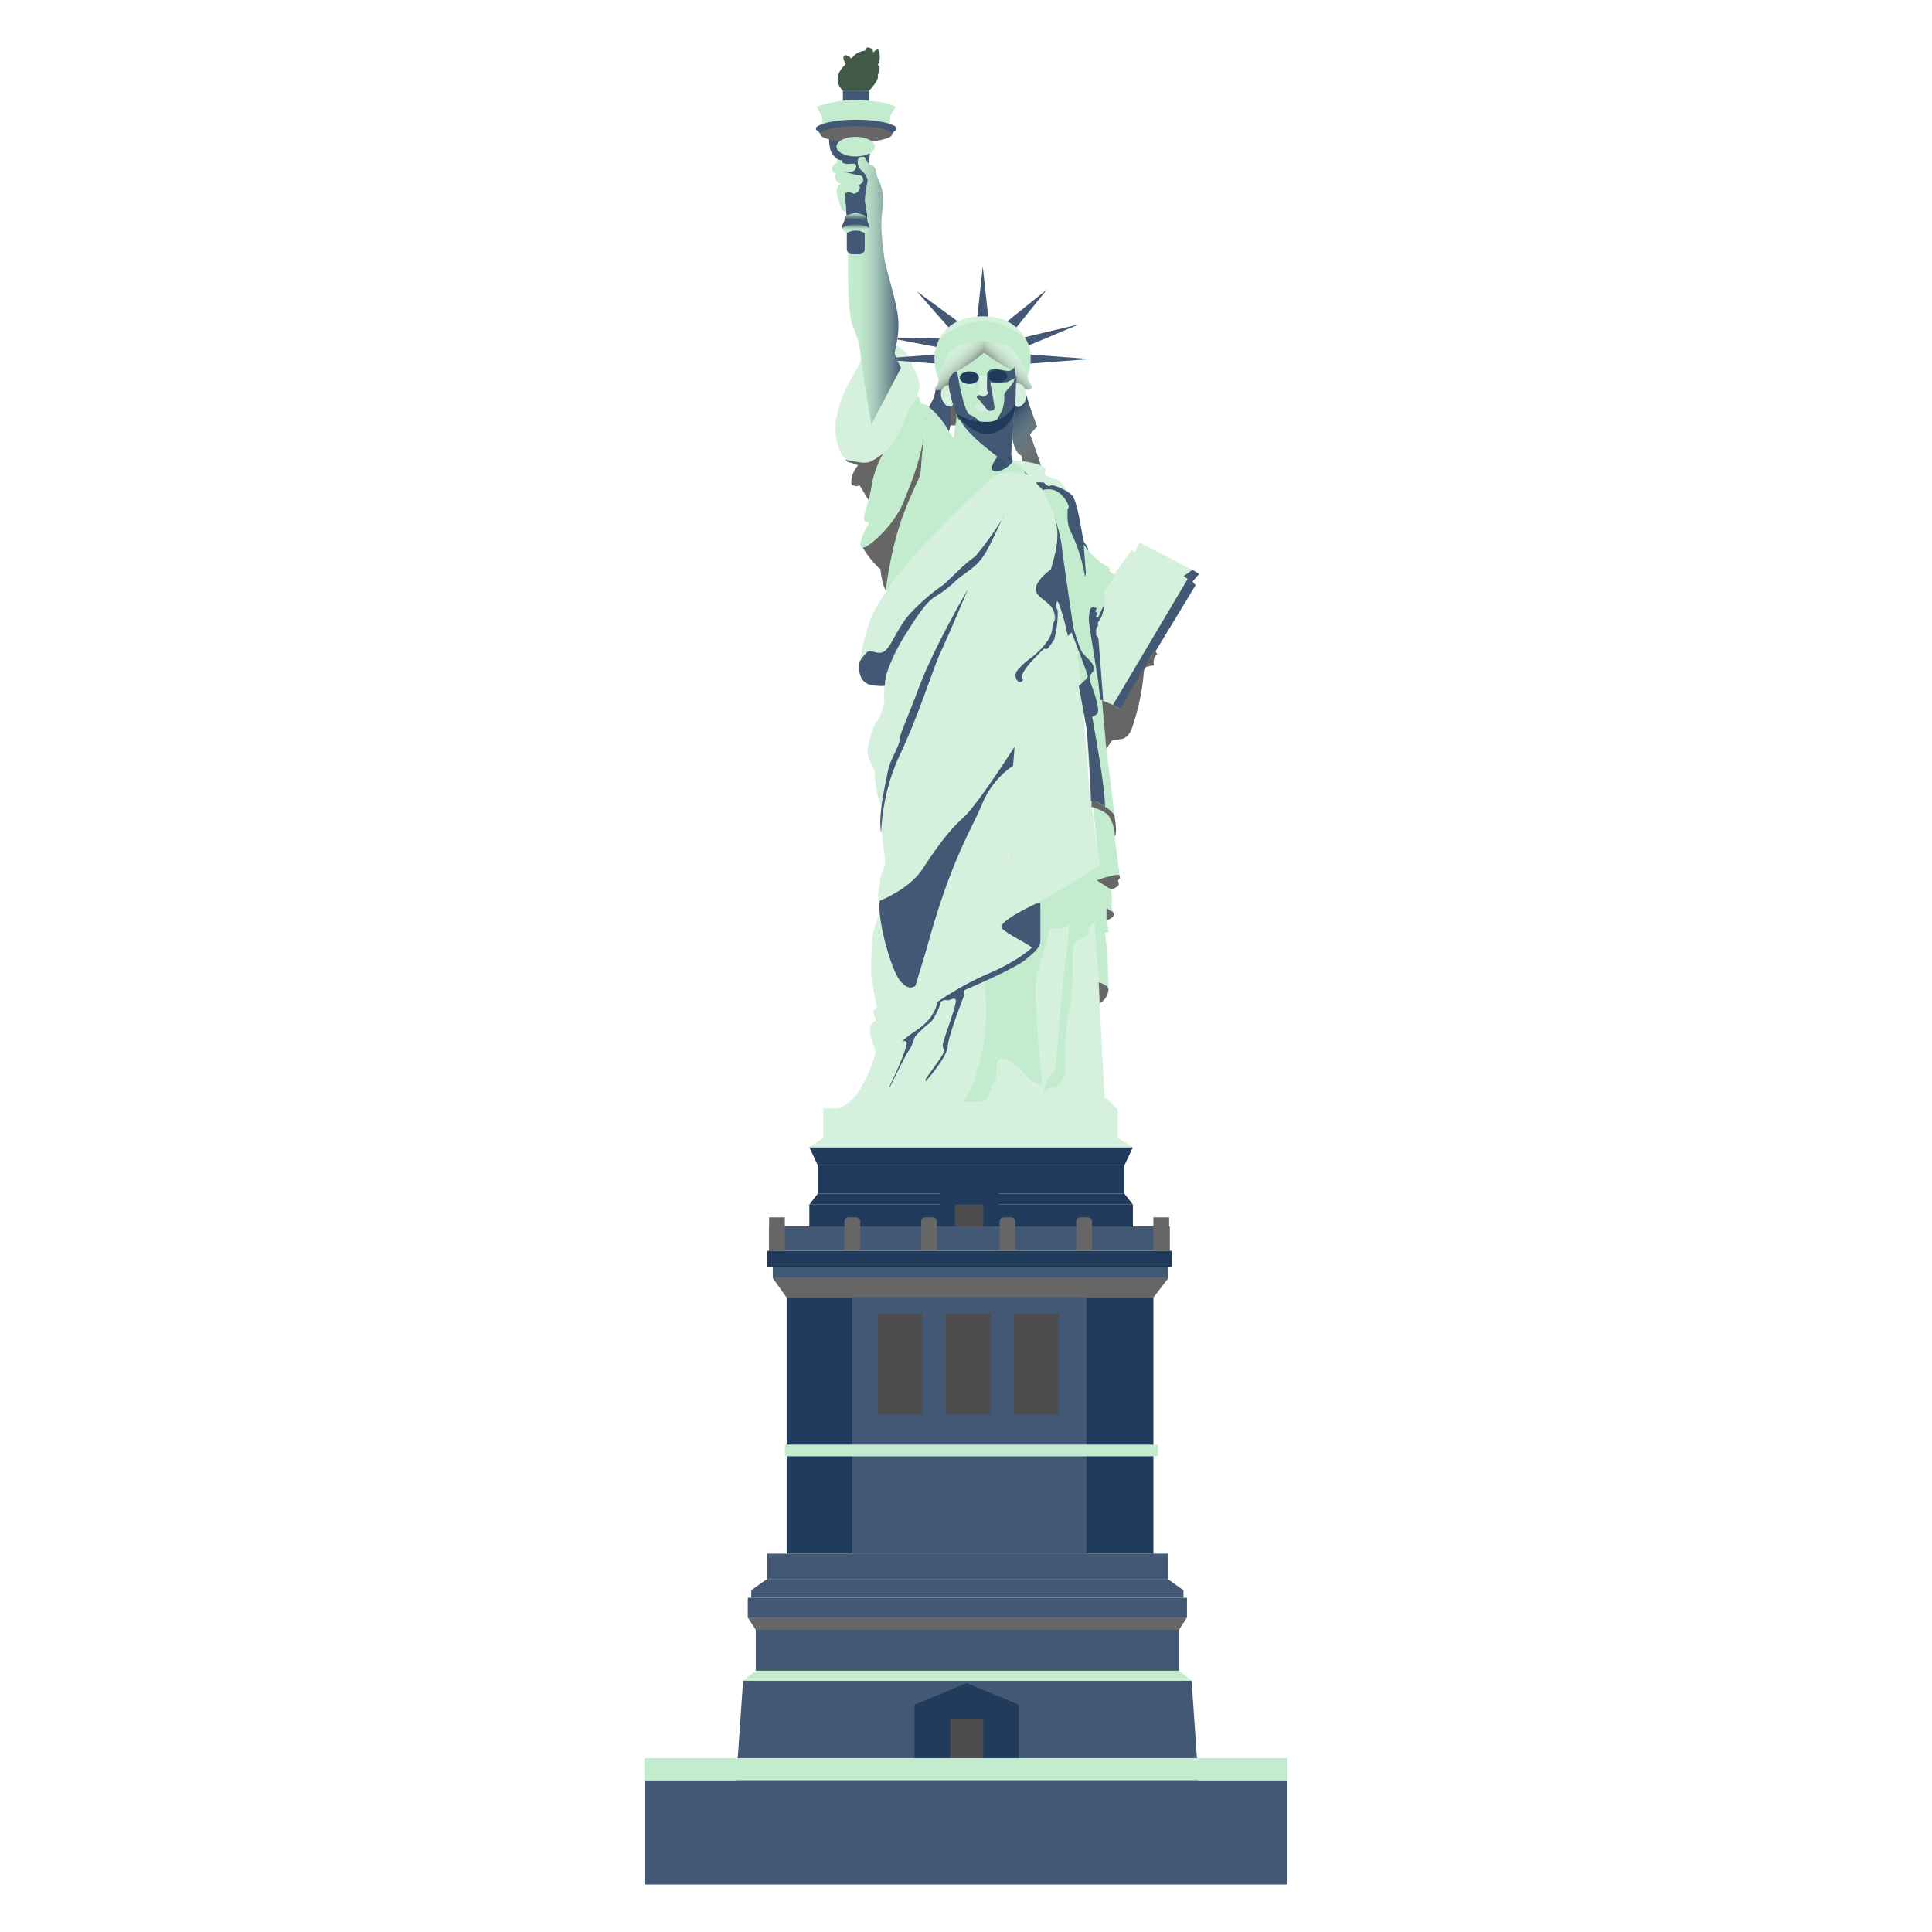 <svg id="Layer_1" data-name="Layer 1" xmlns="http://www.w3.org/2000/svg" xmlns:xlink="http://www.w3.org/1999/xlink" viewBox="0 0 460 460"><defs><style>.cls-1{fill:#c3ebce;}.cls-2{fill:#425874;}.cls-3{fill:#d5f1dd;}.cls-4,.cls-6{fill:#213b5c;}.cls-5{fill:url(#linear-gradient);}.cls-6{opacity:0.85;}.cls-7{fill:url(#linear-gradient-2);}.cls-8{fill:url(#linear-gradient-3);}.cls-9{fill:#666;}.cls-10{fill:#4d4d4d;}.cls-11{fill:#415947;}.cls-12{fill:url(#linear-gradient-4);}.cls-13{fill:url(#linear-gradient-5);}.cls-14{fill:url(#linear-gradient-6);}</style><linearGradient id="linear-gradient" x1="239.41" y1="98.56" x2="251.09" y2="110.24" gradientUnits="userSpaceOnUse"><stop offset="0" stop-color="#d5f1dd" stop-opacity="0"/><stop offset="0.18" stop-color="#b4c7b9" stop-opacity="0.3"/><stop offset="0.4" stop-color="#929d95" stop-opacity="0.6"/><stop offset="0.61" stop-color="#7a7f7b" stop-opacity="0.82"/><stop offset="0.82" stop-color="#6b6c6b" stop-opacity="0.95"/><stop offset="1" stop-color="#666"/></linearGradient><linearGradient id="linear-gradient-2" x1="243.74" y1="80.2" x2="237.07" y2="87.35" gradientUnits="userSpaceOnUse"><stop offset="0" stop-color="#c3ebce" stop-opacity="0"/><stop offset="0.28" stop-color="#c1e8cb" stop-opacity="0.03"/><stop offset="0.47" stop-color="#b9dcc2" stop-opacity="0.11"/><stop offset="0.63" stop-color="#abc9b3" stop-opacity="0.26"/><stop offset="0.77" stop-color="#98ad9e" stop-opacity="0.47"/><stop offset="0.9" stop-color="#7f8a82" stop-opacity="0.73"/><stop offset="1" stop-color="#666"/></linearGradient><linearGradient id="linear-gradient-3" x1="224.22" y1="79.76" x2="231.23" y2="87.55" xlink:href="#linear-gradient-2"/><linearGradient id="linear-gradient-4" x1="201.9" y1="69.19" x2="214.51" y2="69.19" gradientUnits="userSpaceOnUse"><stop offset="0.09" stop-color="#c3ebce" stop-opacity="0"/><stop offset="0.13" stop-color="#bce3c9" stop-opacity="0.05"/><stop offset="0.73" stop-color="#657f8c" stop-opacity="0.73"/><stop offset="1" stop-color="#425874"/></linearGradient><linearGradient id="linear-gradient-5" x1="203.75" y1="55.48" x2="203.75" y2="53.24" gradientUnits="userSpaceOnUse"><stop offset="0.29" stop-color="#c3ebce" stop-opacity="0"/><stop offset="0.45" stop-color="#9fc2b5" stop-opacity="0.28"/><stop offset="0.7" stop-color="#6d8992" stop-opacity="0.67"/><stop offset="0.89" stop-color="#4e657c" stop-opacity="0.91"/><stop offset="1" stop-color="#425874"/></linearGradient><linearGradient id="linear-gradient-6" x1="203.75" y1="49.9" x2="203.75" y2="52.67" gradientUnits="userSpaceOnUse"><stop offset="0.29" stop-color="#425874" stop-opacity="0"/><stop offset="0.34" stop-color="#3f5572" stop-opacity="0.09"/><stop offset="0.64" stop-color="#2f4766" stop-opacity="0.58"/><stop offset="0.87" stop-color="#253e5f" stop-opacity="0.89"/><stop offset="1" stop-color="#213b5c"/></linearGradient></defs><title>newyork</title><path class="cls-1" d="M225.84,91.18l1.85,7.07s.44,1.57,1.55,1.81,4.76.79,5.32.79A15.23,15.23,0,0,0,239,99.68c1.24-.66,2.69-3.25,2.69-3.25l.38-8.39L239.38,84l-6.94-1.86-4,2.42-2.63,2.24Z"/><polygon class="cls-2" points="251.83 120.5 246.79 128.2 243.13 142.01 253.13 157.95 258.69 152.27 251.83 120.5"/><polygon class="cls-1" points="234.49 111.95 241.26 109.52 245.5 111.95 251.76 118.86 250.41 127.18 234.49 111.95"/><path class="cls-3" d="M228.14,264.15h37.71s-1.71-2.58-2.87-2.74l-2.18-42.26L253,216.62l-7.11,5.54-9.68,23.66-8,16.52Z"/><path class="cls-1" d="M234.4,231.25s-.26,21.73-2.85,25.91-3.42,5.19-3.42,5.19h5.18a2.11,2.11,0,0,0,2-1.53c.7-1.63.93-3,1.63-3.34s-.23-4.82,1.09-5.36,4.2,1.09,7,4.74a17.57,17.57,0,0,0,3.11,1.63s-2.23-21.73-1.31-25.87,3.68-12.28,4-15a64.56,64.56,0,0,0,0-8Z"/><path class="cls-1" d="M248.5,260.41a3,3,0,0,1,2.8-1.49c1.39-1,2.39-2.77,2.39-5.54A58.07,58.07,0,0,1,255,238.09c.65-6,.11-12.25.84-13.47a2.58,2.58,0,0,1,2.05-1.23,2.31,2.31,0,0,0,1.31-2c.16-1.63,1.63-1.39,1.63-2.2s1.14-4.81-2-5.87a7,7,0,0,1-3.88-1.14,17.2,17.2,0,0,0-2.44-.65l-3.22,2.45v7s4.14.5,5-.72-.77,8.4-1.66,18.42-1.1,15.57-1.64,16.3S248.42,258.07,248.5,260.41Z"/><path class="cls-4" d="M241.67,96.29s-.84,7.28-.5,8.74,1.12,3.28,2,3.32l1,4.51h4.32s-2.91-8.8-3.3-9.4l1.71-1.94s-2.41-6.33-2.49-7.53c0,0,0,2.16-1.71,2.5C241.63,96.66,241.67,96.29,241.67,96.29Z"/><path class="cls-5" d="M241.67,96.29s-.84,7.28-.5,8.74,1.12,3.28,2,3.32l1,4.51h4.32s-2.91-8.8-3.3-9.4l1.71-1.94s-2.41-6.33-2.49-7.53c0,0-.34,2-1.38,2.45C241.69,96.7,241.67,96.29,241.67,96.29Z"/><path class="cls-3" d="M223.38,90l1.62-6.6,7.14-4,7.68,1.3,3.9,3.25a41.12,41.12,0,0,1,.95,5.49,3.73,3.73,0,0,0,1,2.43c.3.35-.19.75-.48.83a3.84,3.84,0,0,1-3.63-1.67,4.21,4.21,0,0,1-.37-2.89,35.33,35.33,0,0,1-6.93-4.28,42.93,42.93,0,0,1-7.95,5.38c-.12,1.55-.29,3.63-1.63,3.87s-2-.08-2.08-.45.57-.77.77-1.55A1.38,1.38,0,0,0,223.38,90Z"/><path class="cls-1" d="M227.64,98.41a43.29,43.29,0,0,1-.66,6.21s3.08,6,7.51,7.33a5.72,5.72,0,0,0,6.61-2.08s-.45-.44-.39-2.72,1-10.87,1-10.87a7,7,0,0,1-5.88,4.11A12.06,12.06,0,0,1,227.64,98.41Z"/><path class="cls-6" d="M236,112.25a5.45,5.45,0,0,0,5.09-2.38,9.31,9.31,0,0,0-.38-1.65c.13-3.14-.56-4.15-.73-4.2a16.51,16.51,0,0,0-1.66,3.28C237.74,109,236.28,109.4,236,112.25Z"/><path class="cls-7" d="M245.71,91.91a3.73,3.73,0,0,1-1-2.43c.06-1.12-1.26-9-1.26-9l-3.24-3.33-6-1V84l.09-.07a35.33,35.33,0,0,0,6.93,4.28,4.21,4.21,0,0,0,.37,2.89,3.84,3.84,0,0,0,3.63,1.67C245.51,92.66,246,92.25,245.71,91.91Z"/><path class="cls-8" d="M234.22,76.09l-1.73-.29-7,2.83L223.38,90a1.38,1.38,0,0,1,0,1.11c-.2.77-.86,1.18-.77,1.55s.73.69,2.08.45,1.51-2.32,1.63-3.87A42,42,0,0,0,234.22,84Z"/><path class="cls-2" d="M225.44,104.34s1.75-4.67,1-7.59c0,0-1.36-.1-1.52-.74a10.29,10.29,0,0,0-.45-1.64,2.72,2.72,0,0,1-.24-1.5h-1.51s0,2-2.19,4.92S225.44,104.34,225.44,104.34Z"/><polygon class="cls-4" points="237.85 292.01 223.74 292.01 223.74 282.86 230.8 279.61 237.85 282.86 237.85 292.01"/><rect class="cls-2" x="153.45" y="423.86" width="153.1" height="24.83"/><polygon class="cls-2" points="285.57 427.05 175.07 427.05 176.93 400.16 283.71 400.16 285.57 427.05"/><rect class="cls-1" x="153.45" y="418.59" width="153.1" height="5.27"/><polygon class="cls-1" points="283.71 400.16 176.93 400.16 179.93 397.8 280.72 397.8 283.71 400.16"/><rect class="cls-2" x="179.94" y="388.05" width="100.77" height="9.74"/><polygon class="cls-9" points="280.72 388.05 179.94 388.05 178.04 385.12 282.61 385.12 280.72 388.05"/><rect class="cls-2" x="178.04" y="380.42" width="104.57" height="4.7"/><rect class="cls-2" x="178.88" y="378.62" width="102.9" height="1.8"/><rect class="cls-2" x="182.68" y="369.92" width="95.5" height="6.14"/><polygon class="cls-2" points="281.77 378.62 178.88 378.62 182.48 376.06 278.17 376.06 281.77 378.62"/><rect class="cls-4" x="187.3" y="308.95" width="87.32" height="60.97"/><rect class="cls-2" x="183.99" y="301.67" width="94.19" height="2.65"/><polygon class="cls-9" points="278.18 304.32 183.99 304.32 187.3 308.95 274.61 308.95 278.18 304.32"/><rect class="cls-2" x="202.91" y="308.83" width="55.8" height="61.1"/><rect class="cls-10" x="208.97" y="312.76" width="10.62" height="23.99"/><rect class="cls-10" x="225.18" y="312.76" width="10.62" height="23.99"/><rect class="cls-10" x="241.39" y="312.76" width="10.62" height="23.99"/><rect class="cls-1" x="186.87" y="343.95" width="88.83" height="2.79"/><rect class="cls-4" x="192.7" y="286.81" width="77.04" height="6.5"/><rect class="cls-4" x="182.68" y="297.82" width="96.35" height="3.85"/><rect class="cls-2" x="183.11" y="292.01" width="95.41" height="5.81"/><rect class="cls-9" x="183.11" y="289.85" width="3.76" height="7.97"/><rect class="cls-9" x="274.61" y="289.85" width="3.76" height="7.97"/><path class="cls-9" d="M257.28,289.85H259a1,1,0,0,1,1,1v6.94a0,0,0,0,1,0,0h-3.76a0,0,0,0,1,0,0v-6.94a1,1,0,0,1,1-1Z"/><path class="cls-9" d="M239,289.85h1.7a1,1,0,0,1,1,1v6.94a0,0,0,0,1,0,0H238a0,0,0,0,1,0,0v-6.94A1,1,0,0,1,239,289.85Z"/><path class="cls-9" d="M220.37,289.85h1.7a1,1,0,0,1,1,1v6.94a0,0,0,0,1,0,0h-3.76a0,0,0,0,1,0,0v-6.94a1,1,0,0,1,1-1Z"/><path class="cls-9" d="M202.12,289.85h1.7a1,1,0,0,1,1,1v6.94a0,0,0,0,1,0,0h-3.76a0,0,0,0,1,0,0v-6.94A1,1,0,0,1,202.12,289.85Z"/><rect class="cls-10" x="227.37" y="285.9" width="6.75" height="6.11"/><rect class="cls-4" x="194.71" y="277.45" width="73.01" height="6.76"/><polygon class="cls-4" points="267.72 277.45 194.71 277.45 192.7 273.15 269.74 273.15 267.72 277.45"/><polygon class="cls-4" points="269.74 286.81 192.7 286.81 194.71 284.21 267.72 284.21 269.74 286.81"/><rect class="cls-3" x="196.02" y="263.89" width="70.11" height="6.98"/><path class="cls-9" d="M205.34,130.25a23.5,23.5,0,0,0,3.09,4.13c.74.76.83,1,1.18,1,0,0,.4,4.21,1.39,5.26l.59-1A45.43,45.43,0,0,1,213.15,129c1.61-6.25,2.11-6.59,2.11-6.59s1.58-4.37,2.91-7l1.12-1.82a69.55,69.55,0,0,1,.64-7.66c.48-2.58-1.69,0-1.69,0L211,117.08Z"/><polygon class="cls-3" points="269.74 273.15 192.7 273.15 196.02 270.87 266.14 270.87 269.74 273.15"/><polygon class="cls-4" points="242.58 418.59 217.76 418.59 217.76 405.89 230.17 400.74 242.58 405.89 242.58 418.59"/><path class="cls-3" d="M210.69,81.59a5.54,5.54,0,0,1,4,1.55,6.38,6.38,0,0,1,2.59,4.19c.57.57,1.91,3.71,1.62,5s-2.43,8.76-6,12.91-6.38,5.1-8.43,5.24c-.62-.71-2.29-.48-2.91-.9s-2.24-2.52-2.62-6.38,1.52-9.1,3.33-12.29,4-7.86,5.52-8.76A4.15,4.15,0,0,1,210.69,81.59Z"/><rect class="cls-10" x="226.29" y="409.19" width="7.8" height="9.4"/><polygon class="cls-2" points="233.99 63.45 235.37 76.14 232.61 76.14 233.99 63.45"/><polygon class="cls-2" points="249.25 68.95 241.78 78.24 239.36 76.9 249.25 68.95"/><polygon class="cls-2" points="256.9 77.23 244.68 82.36 243.41 80.43 256.9 77.23"/><polygon class="cls-2" points="259.59 85.49 244.81 86.6 244.81 84.38 259.59 85.49"/><polygon class="cls-2" points="218.31 69.38 226.18 78.34 228.52 76.88 218.31 69.38"/><polygon class="cls-2" points="210.89 80.3 223.9 82.8 224.14 80.64 210.89 80.3"/><polygon class="cls-2" points="208.46 85.49 223.24 86.6 223.24 84.38 208.46 85.49"/><path class="cls-3" d="M223,82.59s1.17-7.28,11-7.28,11.22,8,11.22,8l-6.75-2.68L230.95,80Z"/><path class="cls-1" d="M242.54,79.36A17.93,17.93,0,0,0,234,76.45a17.93,17.93,0,0,0-8.55,2.91C220.33,82.72,223.38,90,223.38,90a23.47,23.47,0,0,1,3-6.43c1.89-2.52,7.6-2.36,7.6-2.36s5.71-.15,7.6,2.36a27.39,27.39,0,0,1,3.15,5.9S247.26,82.27,242.54,79.36Z"/><rect class="cls-4" x="202.98" y="41.89" width="5.23" height="19.5"/><rect class="cls-2" x="200.69" y="21.55" width="6.25" height="3.46"/><path class="cls-1" d="M203.87,23.85a26.33,26.33,0,0,0-9.45,1.57l1.29,2.21V30h16.21V27.63l1.34-2.21C210.59,23.85,203.87,23.85,203.87,23.85Z"/><path class="cls-2" d="M213.32,30.23c-.27-.34-2.91-1.72-9.45-1.72s-9.17,1.39-9.45,1.72a.53.53,0,0,0,.18.87c.35.16.7.83.7.83l8.57-.43,8.57.43s.35-.68.7-.83A.53.53,0,0,0,213.32,30.23Z"/><polygon class="cls-1" points="199.16 37.49 200.66 44.75 201.79 44.93 200.78 37.61 199.16 37.49"/><path class="cls-2" d="M197.43,32.3s-.23,2.91.69,4.25,1.71,1.79,2.86,1.56-.73-5.81-.73-5.81Z"/><ellipse class="cls-9" cx="203.87" cy="31.94" rx="8.57" ry="1.9"/><polygon class="cls-2" points="200.37 36.42 207.12 36.37 205.94 51.3 201.55 51.3 200.37 36.42"/><path class="cls-11" d="M200.69,21.55s-2.84-2.27,0-5.58l.67-.72s-.95-1.61-.37-2,1.45.41,1.72.7a4.52,4.52,0,0,1,3.3-1.89s0-.78.68-.75a1.28,1.28,0,0,1,1.24,1.21s.85-1.07,1.24-.61a4.25,4.25,0,0,1-.19,3.61c.75,0,.41,1.36,0,2.42.51,1-2,3.59-2,3.59Z"/><ellipse class="cls-1" cx="203.73" cy="34.91" rx="4.57" ry="2.34"/><path class="cls-1" d="M201.44,49.87l-.29-3.69s.15-.32.85-.39,1.14.51,1.62.29,1.62-1.18.85-2-4.15-.37-4.52-.18a2.06,2.06,0,0,0-.7,1.95c.18.81.82,4,1.74,4.51C201.55,50.38,201.44,49.87,201.44,49.87Z"/><path class="cls-1" d="M200.3,40.87s-1.43,0-1.47,1a1.8,1.8,0,0,0,1.47,1.92c.85.17,4.15.28,4.15.28s1.1-.4,1.07-1.25-.51-1.1-1.21-1.14S201.73,41,200.3,40.87Z"/><path class="cls-1" d="M199.19,38.77s-1.85,1-.69,2.3c.69.43,1.53-.14,2.29-.14a5.47,5.47,0,0,0,2.41-.19c.72-.36,1-1.79,0-1.79a13.71,13.71,0,0,1-1.7.09A4.72,4.72,0,0,0,199.19,38.77Z"/><path class="cls-1" d="M206.53,38.5l-.75-1.12s-1.29-.29-1.49.56a2.8,2.8,0,0,0,.93,2.74,3.87,3.87,0,0,1,1.38,2.25c-.12.82-.25,1.28-.31,2s-.7,2.72-.08,4.21c0,.44.24,2,.24,2a13.33,13.33,0,0,1-.47,3.59c-.5,1.58.07,2.46-.18,3.84-.64,1.28-1.51,2.27-2.7,1.83a5.16,5.16,0,0,1-1.13-.83s-.46,14.39,1.13,18.27a21,21,0,0,1,1.9,7.68c.32,2.87,2.46,15.55,2.46,15.55l7.06-13.48a29.4,29.4,0,0,1-1.43-3.19c-.24-.86,1-3.66.79-7.93s-3-12.51-3.33-15-1-7.31-.55-10.83.24-5.26-.63-7.4a9,9,0,0,1-.9-2.75,1.59,1.59,0,0,0-1.08-1.21A1.5,1.5,0,0,1,206.53,38.5Z"/><path class="cls-12" d="M206.53,38.5l-.75-1.12s-1.29-.29-1.49.56a2.8,2.8,0,0,0,.93,2.74,3.87,3.87,0,0,1,1.38,2.25c-.12.82-.25,1.28-.31,2s-.7,2.72-.08,4.21c0,.44.24,2,.24,2a13.33,13.33,0,0,1-.47,3.59c-.5,1.58.07,2.46-.18,3.84-.64,1.28-1.51,2.27-2.7,1.83a5.16,5.16,0,0,1-1.13-.83s-.46,14.39,1.13,18.27a21,21,0,0,1,1.9,7.68c.32,2.87,2.46,15.55,2.46,15.55l7.06-13.48a29.4,29.4,0,0,1-1.43-3.19c-.24-.86,1-3.66.79-7.93s-3-12.51-3.33-15-1-7.31-.55-10.83.24-5.26-.63-7.4a9,9,0,0,1-.9-2.75,1.59,1.59,0,0,0-1.08-1.21A1.5,1.5,0,0,1,206.53,38.5Z"/><rect class="cls-2" x="201.62" y="53.24" width="4.25" height="7.28" rx="1.16" ry="1.16"/><path class="cls-1" d="M205.75,53.24l-2,.24-2-.24-1.18,1.06s.06.62,1.06,1.18a4.11,4.11,0,0,1,4.25,0c1-.56,1.06-1.18,1.06-1.18Z"/><path class="cls-13" d="M205.75,53.24l-2,.24-2-.24-1.18,1.06s.06.62,1.06,1.18a4.11,4.11,0,0,1,4.25,0c1-.56,1.06-1.18,1.06-1.18Z"/><path class="cls-2" d="M206.47,52.67l-1.13-.9-1.59.22-1.59-.22-1.13.9a2.14,2.14,0,0,0-.46,1.63s.66-.82,3.18-.82,3.18.82,3.18.82A2.14,2.14,0,0,0,206.47,52.67Z"/><path class="cls-1" d="M205.94,51.3l-2.2-.73-2.2.73a1.6,1.6,0,0,0-.53,1.37,5.77,5.77,0,0,1,5.44,0A1.6,1.6,0,0,0,205.94,51.3Z"/><path class="cls-14" d="M205.94,51.3l-2.35-1.4-2,1.4a1.6,1.6,0,0,0-.53,1.37,5.77,5.77,0,0,1,5.44,0A1.6,1.6,0,0,0,205.94,51.3Z"/><polygon class="cls-3" points="259.32 145.17 269.36 130.98 270.19 131.49 271.27 129.14 283.92 135.68 281.82 137.15 282.77 137.84 264.98 167.84 261.48 166.38 259.32 145.17"/><polygon class="cls-2" points="264.98 167.84 266.76 168.85 284.68 139.31 283.92 138.48 285.5 136.64 283.92 135.68 281.82 137.15 282.77 137.84 264.98 167.84"/><path class="cls-9" d="M261.48,166.38,263,178.92l1.74-2.61,2-.32s1.7.13,2.72-2.48a55,55,0,0,0,2.39-9.42c.43-2.63.58-5.21.58-5.21l2.32-.49s-.41-1.89.79-2.59l-.67-1.14-8.19,14.16-1.69-1Z"/><path class="cls-9" d="M201.81,110s2.52.56,2.45.89a6.35,6.35,0,0,0-1.44,2.76c-.16.94-.25,1.76.26,1.89s.93.41,1.58,0l2.42,4s.86-5.94,1.72-7.71a28.06,28.06,0,0,1,2.69-4.82s-3.45,2.9-4.89,3.07a5.82,5.82,0,0,1-1.26.07,9.94,9.94,0,0,1-1.22-.17c-.58-.08-1.59-.25-2.78-.55Z"/><path class="cls-1" d="M215.08,100.5s-1.56,4.82-4.33,6.88c-1.21,1.28-2.84,5.75-3.12,7.73a43.44,43.44,0,0,1-1.42,6c-.57,1.92-.72,3,0,3.15s.76.1.57.48-2.43,4.15-1.76,5.49,7.8-4.91,10.06-10.61,5.06-12,5.69-22.43c-.72-1.81-1.54-.18-1.9-2.35S215.08,100.5,215.08,100.5Z"/><path class="cls-1" d="M220.24,96.14a21.15,21.15,0,0,1,5.66,6.48c2.51,4.34,8.29,8.58,9.54,9a17.09,17.09,0,0,1,2.89,1.35s-8.09,8.19-13.78,12.81-13.68,14.93-13.68,14.93a95.65,95.65,0,0,1,2.39-12.41,71.64,71.64,0,0,1,3.3-9.5l2.43-5.39c.51-2,.25-4.83.95-7.46.06-.39-.14-.83-.07-1.21C220.27,101.79,220.93,99.48,220.24,96.14Z"/><path class="cls-3" d="M232,96.89a2.72,2.72,0,0,0,1.91,1h1.24a2.63,2.63,0,0,0,1.6-1c0-.66-1-.77-1.26-.74a6.49,6.49,0,0,0-.9.3,2.63,2.63,0,0,0-1.4-.31A1.85,1.85,0,0,0,232,96.89Z"/><path class="cls-9" d="M226.26,101.29h1.18a6.75,6.75,0,0,0-.43-5,1.12,1.12,0,0,0-.68.71Z"/><path class="cls-3" d="M236.65,113.49s-26.86,23.27-30.12,36.16c-2.94,9.86-1.84,12.25,0,13.08a8.86,8.86,0,0,0,4.16.54,13.23,13.23,0,0,1,1.37-6.41c1.58-2.73,4.73-9.25,7.67-12.09s11.56-9,14.09-12.82,12.19-18.08,11.67-18.45S240.54,111.23,236.65,113.49Z"/><path class="cls-3" d="M241.84,177.37s-1.61,4.89-4.55,7.58c-1.59,1.71-2.2,3.67-3.92,5.88S227,197,225.11,199.9s-4.72,8.21-8.15,10.66-6.49,4.53-7.47,3.92-.12-2.57,0-4.53,1.22-3.06,1.22-5-1.59-8-.31-12.74,1.65-9,4.78-14.81,7.28-20.83,10.25-26.15,8.38-19.28,8.38-19.28l11.67-18.45s6.8,6.93,6.25,14.71c0,2.49-1.54,7.35-1.54,7.35s-4.06,2.83-3.53,5.12,5.3,2.92,4.33,7.16-1.77,4.51-3.71,6.54-5.39,4.24-5.48,5.65.44,2.47,1,2.65Z"/><path class="cls-3" d="M199,264.15s3.62-.83,6.13-5.39,3.54-8.17,3.34-9.12a1.65,1.65,0,0,0,1.7,1.23c1.5.07,4.17-3,4.17-3l2.25,2.3.46,8.1-4.15,4.22Z"/><path class="cls-3" d="M210.63,162.86a16.17,16.17,0,0,1,2.14-7.13c2.14-3.85,3.42-9.13,8-12.69s8.27-5.85,11.41-9.27S239,123.64,239,123.64,225.74,150.88,223.46,154s-9.13,23.39-9.41,24.24-3,6-3.42,10.7l-.43,4.71a24.61,24.61,0,0,0-1.14-3.71s-1-5.07-.85-6.59c0,0-1.79-3-1.68-4.6s1.34-6,2.24-7,1.8-4.44,1.8-4.44A26.38,26.38,0,0,1,210.63,162.86Z"/><path class="cls-2" d="M204.83,157.26a1.43,1.43,0,0,0-.25.7c-.11,1.25-.28,5.16,3.87,5.28,2.18.2,2.2,0,2.2,0a14.21,14.21,0,0,1,1-4.41,46.28,46.28,0,0,1,4.32-8.36c1.71-2.7,4.32-6.92,6.57-8.36a23.9,23.9,0,0,0,4.86-3.69c2.34-2.16,4.77-3.06,6.74-6s4.41-9.17,4.95-9.62a75.16,75.16,0,0,1-6.92,9.71c-2.74,1.82-6.3,5.77-7.71,6.83a48.86,48.86,0,0,0-7.79,6.77c-3.09,3.44-4.5,8-6.18,9s-3.25-.82-4.23.35C205.59,156.17,205.09,156.88,204.83,157.26Z"/><path class="cls-3" d="M199,264.15h28.82a19.23,19.23,0,0,0,4.73-9.2c3.66-9.13,1.62-23.46,1.62-23.46s-9.85,4.46-11.51,6.74-.31,2.8-2.59,4.67-5.7,4-6.33,6,1.66,4.87-2,7.67S207.75,261.34,199,264.15Z"/><path class="cls-2" d="M209.78,198.29A50.7,50.7,0,0,1,213.66,181c4.59-9.54,7.1-17.76,9.85-24.71,3.11-6.76,6.94-16,6.94-16s-7.94,13.55-11.64,23.36-4.47,10.79-4.58,12.42-2.4,5-2.83,7.52S209,193.82,209.78,198.29Z"/><path class="cls-3" d="M212.4,212.85s-2.53,1.93-3.75,6.89c-1.52,2.53-1.22,12.88-1.22,12.88l1.32,7.3s-1.12.71-.71,1.62a7.64,7.64,0,0,1,.51,1.42s-2.28.71-1.14,4.16,1.34,5.17,4.18,4.46,2.64-1.12,3-2A5.33,5.33,0,0,1,217,246.3c2-1.52,5.07-3.24,6.18-6.79.71-1.93,2.94-2.84,9.94-6.29s11.86-5.58,12.57-7,.91-1.72-2.33-3.14-3.91-.33-4.15-2.77,2.67-42.94,2.67-42.94a104.33,104.33,0,0,1-8.91,13.82,62.85,62.85,0,0,0-4.73,5.06c-2.36,2.77-4.24,4.65-5.54,6.2s-2.45,4.32-4.24,6.2A33.08,33.08,0,0,1,212.4,212.85Z"/><path class="cls-2" d="M209.48,214.47s7-2.74,10.12-7.5,6.39-9.33,9.73-12.27,12.51-17.33,12.51-17.33l-.34,4.75a20.39,20.39,0,0,0-7.71,9.44c-2.84,6.69-7.4,13.28-13.18,34.37-1.42,4.76-2.64,8.72-2.64,8.72s-1.42,1.62-3.65-1.12S208.77,218.63,209.48,214.47Z"/><path class="cls-2" d="M246.05,225.28s-2.81,3-9.81,6.13a73.28,73.28,0,0,0-13.13,7.2c0,1.13-1.12,3.52-3,5.22s-4.15,2.7-5.39,4.33c0,0,.79-.7,1.17.08-.15,2.4-4.16,10.52-4.16,10.52h.18s3.86-7.95,4.52-8.7,1.2-3,1.54-3.36a26.77,26.77,0,0,1,3.47-3.23c.79-.45,2.47-4.08,2.44-4.56s.86-1,1.89-.72c2-.72,2.54-1.17.58,4.63s-2,5.82-1.82,6.55.52.64-.15,1.8-4,5.73-4,5.73v.58s5.12-5.7,5.27-8.32,3.78-11.85,3.78-11.85l.12-1.52s12.88-5.47,14.9-7.55c2.19-1.72,3.21-3,3.25-3.91s0-9.47,0-9.47l-1,.46S246.58,224.77,246.05,225.28Z"/><path class="cls-3" d="M242.77,162.67s-1.78,22.32-2.22,28-.17,10.19-.69,16.15-1.3,12.43-.78,13.3c0,0,.14-1.07,2.15-2s16-8.93,16-8.93l4.05-2.56s1.06-.08.43-2.95-2.36-15.93-2.36-15.93-1.45-20.94-2.22-24.36l2.14-2.05-3.82-11-1.21,1.08s-1.36-7.36-2.44-8.2c-.42-.37-.41,3.2-.83,4.56a13.52,13.52,0,0,1-1.56,3.89,24.07,24.07,0,0,1-4.57,4.84c-1.73,1.36-3.8,1.72-3.32,4.55A1.72,1.72,0,0,0,242.77,162.67Z"/><path class="cls-9" d="M261.59,233.89l.23,5a4.14,4.14,0,0,0,2.11-3.28C263.91,233.5,261.59,233.89,261.59,233.89Z"/><path class="cls-2" d="M247,215s-10.07,4.56-8.39,6.11,5,3,6.67,4.2c.75.54.75.54,1.32.57C247.11,225.44,247,215,247,215Z"/><path class="cls-1" d="M252.91,211.64a6.2,6.2,0,0,0,3.79,1.86,3.71,3.71,0,0,1,3.74,2c0,2,1.16,18.37,1.16,18.37s2.18.62,2.34,1.72a125.71,125.71,0,0,0-.82-13.49l.82-.16a5.73,5.73,0,0,0-.31-1.68,2.18,2.18,0,0,1-.18-1.17l1.61-.94a9.21,9.21,0,0,0-.33-2c-.13-.77.05-1.33,0-2.35s-.18-2-.18-2,1.93-.54,1.82-1.18-.18-1-.18-1l.46-.57-1.28-9.9s.61,0-.06-5.45-2-16.42-2-16.42-2.49-31.57-5.38-42.53-3.25-16.39-3.25-16.39l-4-3h-2.41s4,9.52,4.58,15.06,6.27,41.25,6,45.09,3,30.47,3,30.47Z"/><path class="cls-3" d="M257.87,128.25a34.63,34.63,0,0,1-2.44-5.74c-1.09-3.35-3-5.92-5.29-6s-3.31-1.55-4.65-3c-2-1.21-2-2.57-3.29-3s-1.95-.93-.93-.93,6.77.7,7.47,1.87c0,0,.49,0-.07,1.48a10.5,10.5,0,0,0,3.06,1.26,5,5,0,0,1,2.05,2.3c.84.49,2.1,1.87,2.77,4.92S257.87,128.25,257.87,128.25Z"/><path class="cls-2" d="M246.93,115.28l1.4,1.4a4.45,4.45,0,0,1,3.49.4,7,7,0,0,1,2.6,3.32,1.11,1.11,0,0,1-.21.86s-.3,3.23.57,5a39.88,39.88,0,0,1,3.59,11.19s1.14-5.84.61-7-1-1.29-1.12-2.16-.85-5.07-1.26-6.65-.71-3.07-1.5-3.87a11.46,11.46,0,0,0-4.44-2.21c-.82,0-.63.41-1.34,0s-.49-.71-1.18-.71H246.7Z"/><path class="cls-2" d="M235,89.44s-.09,3,0,3.6a2.15,2.15,0,0,0,.12.65.87.87,0,0,1-.83.58c-.65,0-.93-.3-1.26-.17s-.77.45-.29.71,2.29,3,2.72,3,1.3,0,1.32-.65S235.76,91,235.76,91a19.34,19.34,0,0,0,3.93,0c.67-.26,2.23-1.11,2.23-1.11l-.43-2.52a1.55,1.55,0,0,1-1.78.91,20.29,20.29,0,0,1-2.36-.43S235,87.45,235,89.44Z"/><path class="cls-9" d="M259.88,192.11v-1.8s4.4,1.87,5.46,3.84c.85,4.65,0,5,0,5s.43-2-1.42-5C262.82,192.92,259.88,192.11,259.88,192.11Z"/><path class="cls-9" d="M261.14,209.6s5.05-1.84,5.41-1.13a.86.86,0,0,1-.39,1.12s.46,1,0,1.38a5.29,5.29,0,0,1-1.62.81Z"/><path class="cls-9" d="M263.45,219.1s2.5-.64,1.49-2c0,0-1.24-.49-1.47-1.09Z"/><path class="cls-2" d="M242.68,162.43a1.86,1.86,0,0,1-.81-2.16c.5-1.36,3.57-3.62,3.57-3.62a17.89,17.89,0,0,0,3.93-4,6.5,6.5,0,0,0,1.23-3.68c.16-1,.5-.77.58-1.64s-.13-3.81-.13-3.81l.77,1.85a23.79,23.79,0,0,1-.82,6.88s-.77,1.19-1.53,2.17a1.17,1.17,0,0,1-.85,0s-3.94,3.65-4.95,5.64.16,1.32-.13,1.88A1,1,0,0,1,242.68,162.43Z"/><path class="cls-2" d="M248,139.78s2.79-1.86,3.72-.89.31,2.05.62,2.13.83-.51,1,.26,3.22,12.75,4.46,14.22,2.44,2.21,2.6,3.41c.11.7-.08.83-.51,1.41a2.31,2.31,0,0,0-.21,2.27c.33,1,2.16,5.54,1.69,7.09-.29.65-1.33,1-1.33,1s3.1,16.59,3.06,21.38c-2-1.66-3.35-1.3-3.35-1.3s-.49-13.52-1.15-17.94l-1.74-9.51S259,161.49,259,161s-4-10.78-4-10.78l-.85.61s-1.74-7.72-2.92-8.61a5.08,5.08,0,0,0-3.22-1.41C246.84,140.83,248,139.78,248,139.78Z"/><path class="cls-1" d="M258,129.54a15.85,15.85,0,0,0,5.53,5.27c.79.38.74.73.62,1.06s1.2.7,1.2,1.13-1.15,1.85-1.15,1.85l-1.35,1.91a9.71,9.71,0,0,1-.44,5.42,30.47,30.47,0,0,1-2.76,4.5Z"/><path class="cls-2" d="M261,144.77s-1-.49-1.43.29a8.69,8.69,0,0,0-.29,3l.37,2.65,1.8,11.31.53,4.57.69.2s-1.06-14-1.14-14.66-.59-.57-.56-1.18-.09-1.59.52-2c-.37-.73.28-1.16.5-1.58a8.77,8.77,0,0,0,.89-2.89c-.05-.72-1,1.64-1,1.64s-.23.89-.63.92-.31-.54-.11-.65a.38.38,0,0,0,0-.56c-.13-.05-.36-.16-.29-.42S261.3,144.75,261,144.77Z"/><path class="cls-3" d="M227.11,96a1.17,1.17,0,0,1-2,.3,3.45,3.45,0,0,1-1-3.25c.18-.29.91-1.5,1.79-1.35S227.11,96,227.11,96Z"/><path class="cls-3" d="M241.45,95.76s.18,1.33,1.17,1.12a2.47,2.47,0,0,0,1.61-2,2.83,2.83,0,0,0-.48-2.74,1.82,1.82,0,0,0-2.3-.73Z"/><ellipse class="cls-4" cx="237.56" cy="89.53" rx="2.27" ry="1.5"/><ellipse class="cls-4" cx="230.79" cy="89.93" rx="2.27" ry="1.5"/><path class="cls-3" d="M235,89.44V93s.46.51.31.65-.79.68-.79.68a.86.86,0,0,1-.77,0c-.44-.2.26-4.93.26-4.93Z"/><path class="cls-3" d="M233.17,89.44V93s-.46.51-.31.65.79.68.79.68a.86.86,0,0,0,.77,0c.44-.2-.24-4.93-.24-4.93Z"/><path class="cls-2" d="M227.88,88.42s1.53,9.84,3.1,10.37a6.21,6.21,0,0,1,2.66,2.06,32.29,32.29,0,0,1-4.92-.73,1.08,1.08,0,0,1-.66-.63,32.61,32.61,0,0,1-2.13-7.28C225.52,88.84,227.88,88.42,227.88,88.42Z"/><path class="cls-2" d="M242.08,89.53a13.29,13.29,0,0,1-1.72,2.71c-1,1.09-1.21,1.32-1.25,1.85a8.76,8.76,0,0,1-.4,3.26c-.8,2-2,3.11-1.06,2.86s3.57-1,3.65-1.67a23.53,23.53,0,0,0,.54-4.87A34.29,34.29,0,0,1,242.08,89.53Z"/><path class="cls-2" d="M228.07,99s1.12,2.92,5.42,6.52,6.76,5.27,6.76,5.27l.85-.92a8.42,8.42,0,0,0-.38-1.65l.95-11.93s-1.73,5.57-6.21,6S228.07,99,228.07,99Z"/><path class="cls-4" d="M227.64,98.41s3.83,5.81,8.55,4.8c5-1.45,5.62-5.49,5.49-6.92a7.82,7.82,0,0,1-6,4.12A13.53,13.53,0,0,1,227.64,98.41Z"/></svg>